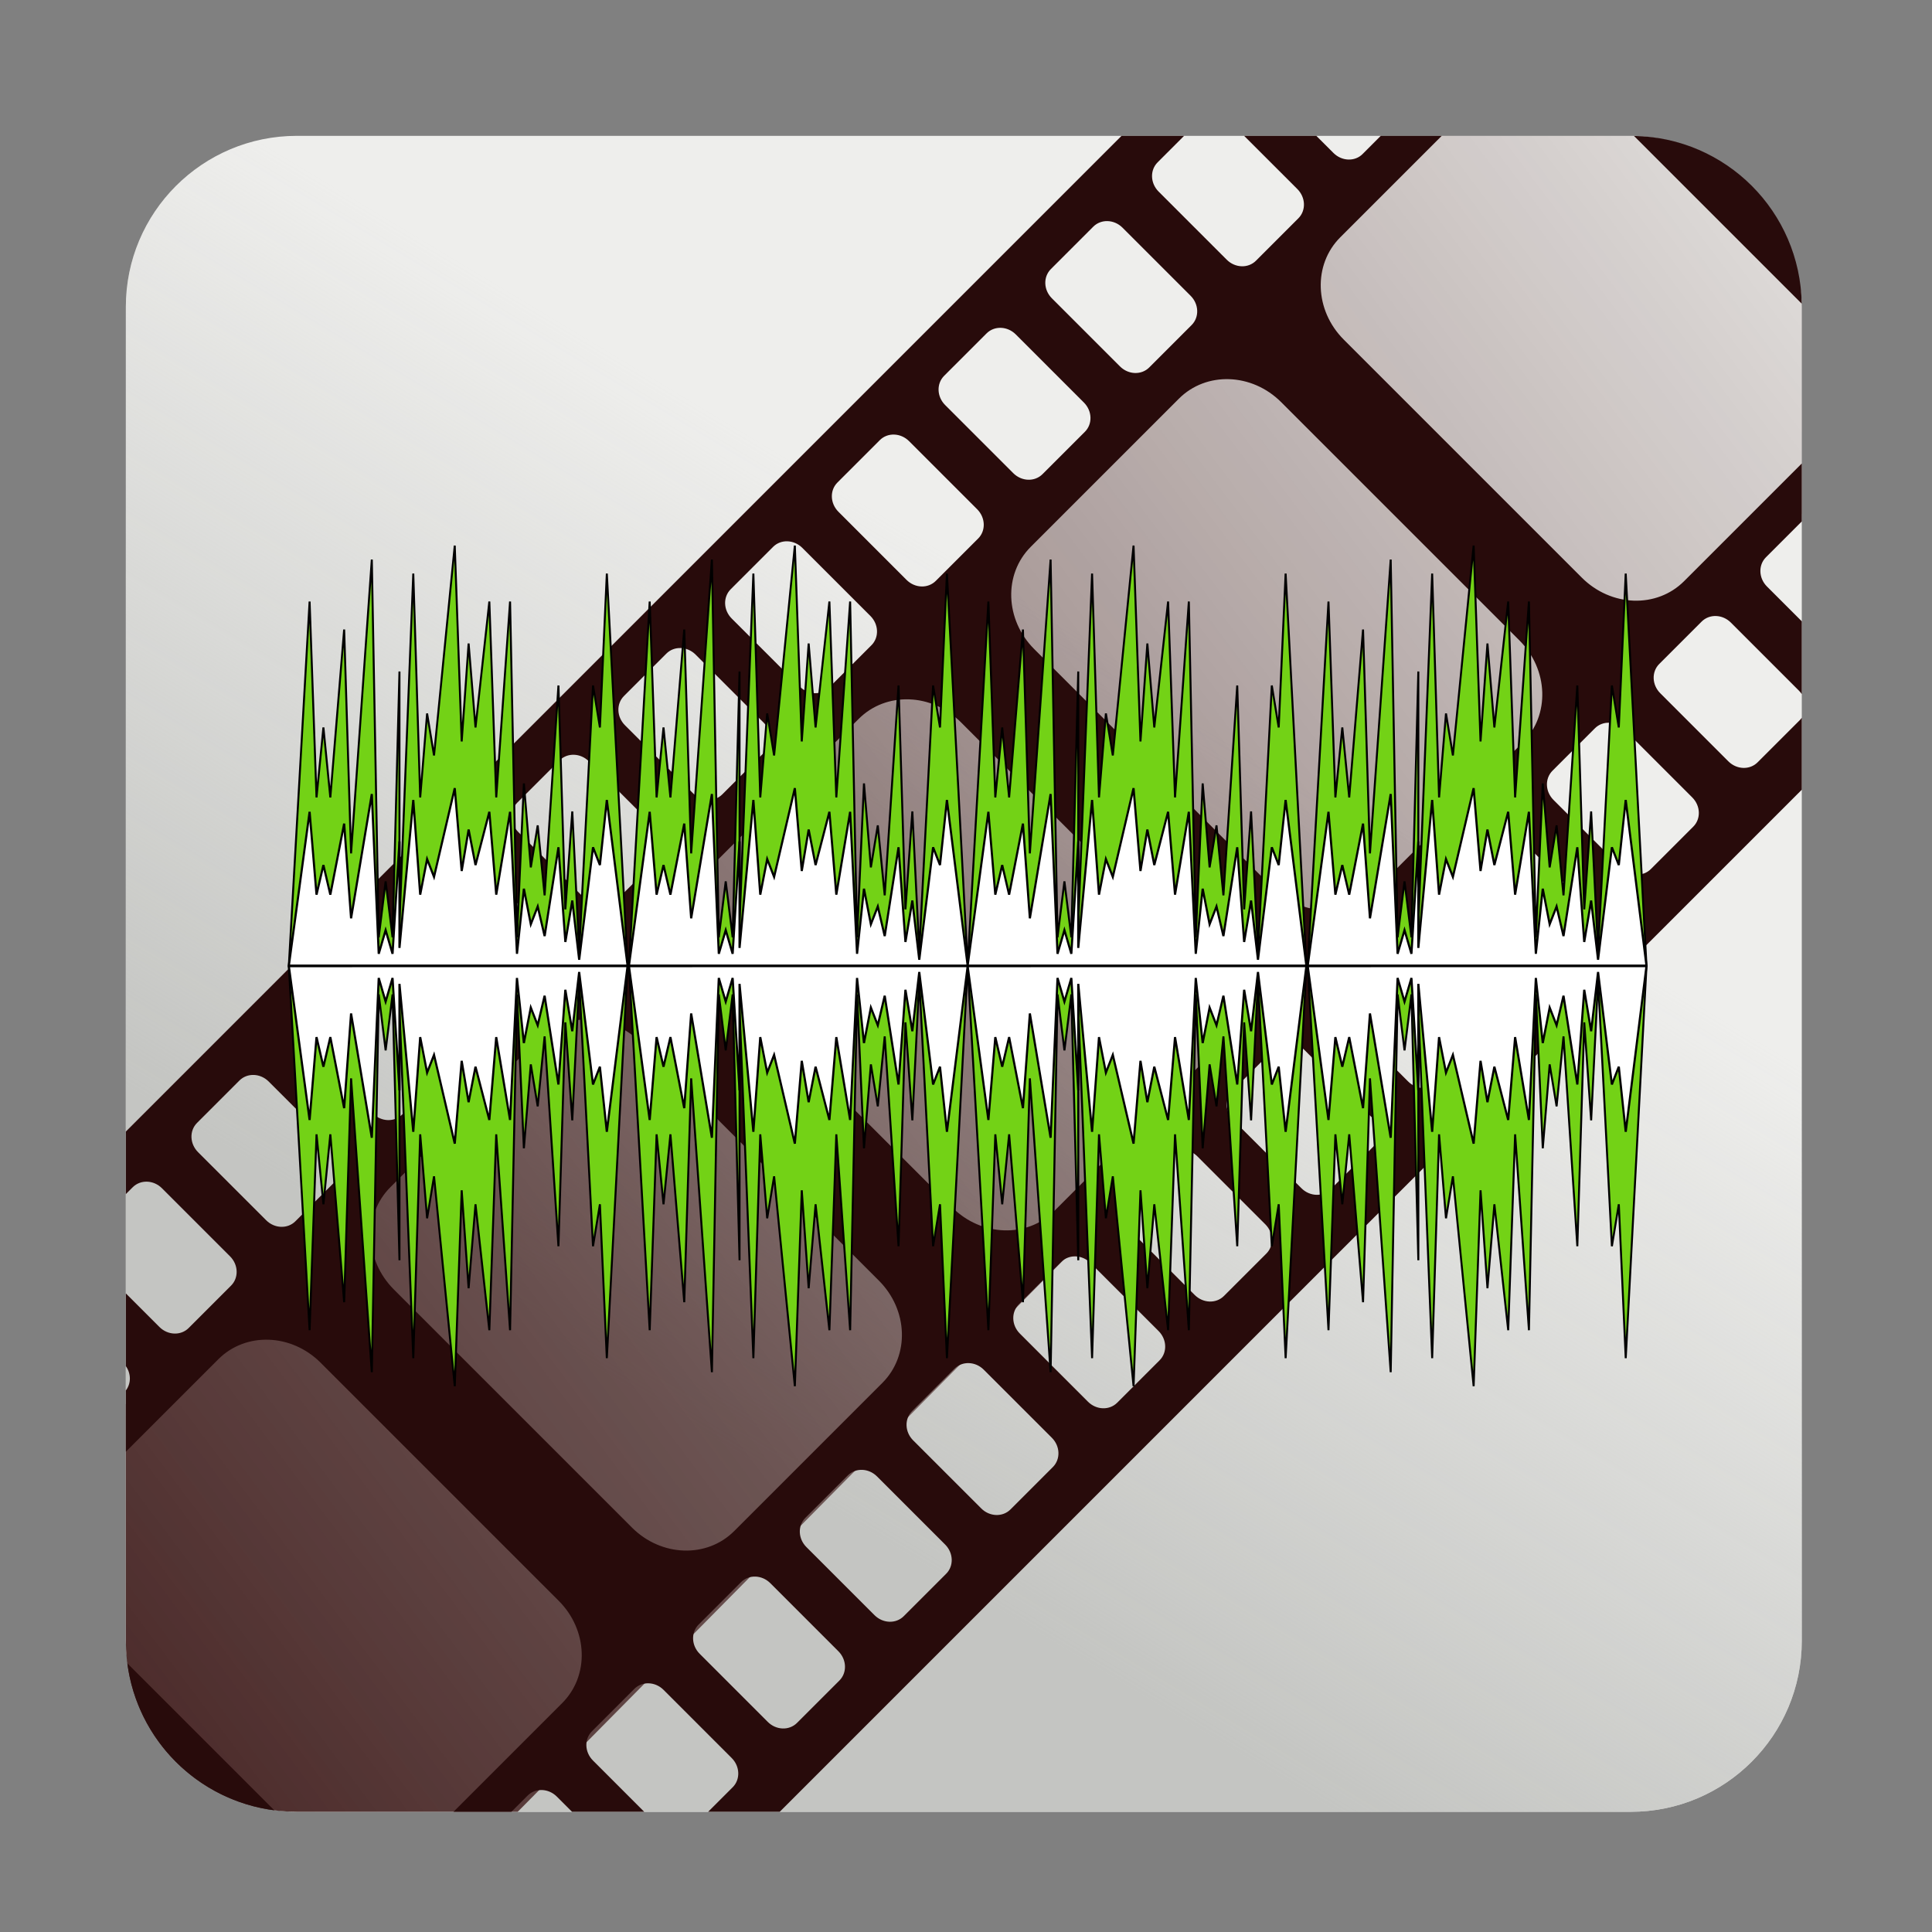 <?xml version="1.0" encoding="UTF-8" standalone="no"?>
<!-- Created with Inkscape (http://www.inkscape.org/) -->

<svg
   xmlns:osb="http://www.openswatchbook.org/uri/2009/osb"
   xmlns:dc="http://purl.org/dc/elements/1.1/"
   xmlns:cc="http://creativecommons.org/ns#"
   xmlns:rdf="http://www.w3.org/1999/02/22-rdf-syntax-ns#"
   xmlns:svg="http://www.w3.org/2000/svg"
   xmlns="http://www.w3.org/2000/svg"
   xmlns:xlink="http://www.w3.org/1999/xlink"
   xmlns:sodipodi="http://sodipodi.sourceforge.net/DTD/sodipodi-0.dtd"
   xmlns:inkscape="http://www.inkscape.org/namespaces/inkscape"
   width="256px"
   height="256px"
   viewBox="0 0 256 256"
   version="1.1"
   id="SVGRoot"
   sodipodi:docname="videomass-v6.svg"
   inkscape:version="0.92.4 (5da689c313, 2019-01-14)"
   enable-background="new">
  <rect x="0" y="0" width="256" height="256" fill="#808080" stroke="none"/>
  <sodipodi:namedview
     id="base"
     pagecolor="#ffffff"
     bordercolor="#666666"
     borderopacity="1.0"
     inkscape:pageopacity="0.0"
     inkscape:pageshadow="2"
     inkscape:zoom="2.32"
     inkscape:cx="179.58655"
     inkscape:cy="130.4451"
     inkscape:document-units="px"
     inkscape:current-layer="layer3"
     showgrid="true"
     inkscape:window-width="1920"
     inkscape:window-height="1015"
     inkscape:window-x="0"
     inkscape:window-y="0"
     inkscape:window-maximized="1"
     inkscape:grid-bbox="true"
     inkscape:measure-start="110,130"
     inkscape:measure-end="0,0"
     showguides="true">
    <inkscape:grid
       type="xygrid"
       id="grid5114" />
  </sodipodi:namedview>
  <defs
     id="defs4485">
    <linearGradient
       inkscape:collect="always"
       id="linearGradient939">
      <stop
         style="stop-color:#c4c5c2;stop-opacity:1;"
         offset="0"
         id="stop935" />
      <stop
         style="stop-color:#c4c5c2;stop-opacity:0;"
         offset="1"
         id="stop937" />
    </linearGradient>
    <linearGradient
       inkscape:collect="always"
       id="linearGradient1141">
      <stop
         style="stop-color:#2b0000;stop-opacity:1;"
         offset="0"
         id="stop1137" />
      <stop
         style="stop-color:#290000;stop-opacity:0.033"
         offset="1"
         id="stop1139" />
    </linearGradient>
    <inkscape:path-effect
       effect="bspline"
       id="path-effect4551"
       is_visible="true"
       weight="33.333"
       steps="2"
       helper_size="0"
       apply_no_weight="true"
       apply_with_weight="true"
       only_selected="false" />
    <inkscape:path-effect
       effect="skeletal"
       id="path-effect4547"
       is_visible="true"
       pattern="M 0,5 C 0,2.24 2.24,0 5,0 7.76,0 10,2.24 10,5 10,7.76 7.76,10 5,10 2.24,10 0,7.76 0,5 Z"
       copytype="single_stretched"
       prop_scale="1"
       scale_y_rel="false"
       spacing="0"
       normal_offset="0"
       tang_offset="0"
       prop_units="false"
       vertical_pattern="false"
       fuse_tolerance="0" />
    <inkscape:path-effect
       effect="bspline"
       id="path-effect4545"
       is_visible="true"
       weight="33.333"
       steps="2"
       helper_size="0"
       apply_no_weight="true"
       apply_with_weight="true"
       only_selected="false" />
    <inkscape:path-effect
       effect="skeletal"
       id="path-effect4541"
       is_visible="true"
       pattern="M 0,5 C 0,2.24 2.24,0 5,0 7.76,0 10,2.24 10,5 10,7.76 7.76,10 5,10 2.24,10 0,7.76 0,5 Z"
       copytype="single_stretched"
       prop_scale="1"
       scale_y_rel="false"
       spacing="0"
       normal_offset="0"
       tang_offset="0"
       prop_units="false"
       vertical_pattern="false"
       fuse_tolerance="0" />
    <inkscape:path-effect
       effect="spiro"
       id="path-effect4539"
       is_visible="true" />
    <inkscape:path-effect
       effect="bspline"
       id="path-effect4535"
       is_visible="true"
       weight="33.333"
       steps="2"
       helper_size="0"
       apply_no_weight="true"
       apply_with_weight="true"
       only_selected="false" />
    <inkscape:path-effect
       effect="skeletal"
       id="path-effect4531"
       is_visible="true"
       pattern="M 0,5 C 0,2.24 2.24,0 5,0 7.76,0 10,2.24 10,5 10,7.76 7.76,10 5,10 2.24,10 0,7.76 0,5 Z"
       copytype="single_stretched"
       prop_scale="1"
       scale_y_rel="false"
       spacing="0"
       normal_offset="0"
       tang_offset="0"
       prop_units="false"
       vertical_pattern="false"
       fuse_tolerance="0" />
    <inkscape:path-effect
       effect="bspline"
       id="path-effect4529"
       is_visible="true"
       weight="33.333"
       steps="2"
       helper_size="0"
       apply_no_weight="true"
       apply_with_weight="true"
       only_selected="false" />
    <inkscape:path-effect
       effect="skeletal"
       id="path-effect4525"
       is_visible="true"
       pattern="M 0,5 C 0,2.24 2.24,0 5,0 7.76,0 10,2.24 10,5 10,7.76 7.76,10 5,10 2.24,10 0,7.76 0,5 Z"
       copytype="single_stretched"
       prop_scale="1"
       scale_y_rel="false"
       spacing="0"
       normal_offset="0"
       tang_offset="0"
       prop_units="false"
       vertical_pattern="false"
       fuse_tolerance="0" />
    <inkscape:path-effect
       effect="bspline"
       id="path-effect4523"
       is_visible="true"
       weight="33.333"
       steps="2"
       helper_size="0"
       apply_no_weight="true"
       apply_with_weight="true"
       only_selected="false" />
    <inkscape:path-effect
       effect="bspline"
       id="path-effect4519"
       is_visible="true"
       weight="33.333"
       steps="2"
       helper_size="0"
       apply_no_weight="true"
       apply_with_weight="true"
       only_selected="false" />
    <pattern
       inkscape:isstock="true"
       inkscape:stockid="Stripes 1:1"
       id="Strips1_1"
       patternTransform="translate(0,0) scale(10,10)"
       height="1"
       width="2"
       patternUnits="userSpaceOnUse"
       inkscape:collect="always">
      <rect
         id="rect5447"
         height="2"
         width="1"
         y="-0.5"
         x="0"
         style="fill:black;stroke:none" />
    </pattern>
    <linearGradient
       id="linearGradient4727"
       osb:paint="solid">
      <stop
         style="stop-color:#ce5c00;stop-opacity:1;"
         offset="0"
         id="stop4725" />
    </linearGradient>
    <pattern
       patternUnits="userSpaceOnUse"
       width="55"
       height="90"
       patternTransform="translate(-60,50.5)"
       id="pattern6214">
      <g
         style="fill:url(#Strips1_1);fill-opacity:1"
         transform="translate(-15,-28.5)"
         id="g4691">
        <rect
           style="opacity:0.815;fill:url(#Strips1_1);fill-opacity:1;stroke:none;stroke-width:4.527;stroke-linecap:round;stroke-linejoin:bevel;stroke-miterlimit:17.6;stroke-dasharray:none;stroke-dashoffset:0;stroke-opacity:1;paint-order:stroke fill markers"
           id="rect4683"
           width="30"
           height="30"
           x="40"
           y="59"
           ry="7.9" />
        <path
           inkscape:connector-curvature="0"
           style="opacity:0.815;fill:url(#Strips1_1);fill-opacity:1;stroke:none;stroke-width:8.601;stroke-linecap:round;stroke-linejoin:bevel;stroke-miterlimit:17.6;stroke-dasharray:none;stroke-dashoffset:0;stroke-opacity:1;paint-order:stroke fill markers"
           d="m 15,28.5 v 90 l 45,-45 z"
           id="path4687" />
      </g>
    </pattern>
    <linearGradient
       inkscape:collect="always"
       xlink:href="#linearGradient1141"
       id="linearGradient1143"
       x1="-382"
       y1="266"
       x2="-57"
       y2="21"
       gradientUnits="userSpaceOnUse"
       gradientTransform="translate(312)" />
    <linearGradient
       inkscape:collect="always"
       xlink:href="#linearGradient939"
       id="linearGradient860"
       gradientUnits="userSpaceOnUse"
       x1="95"
       y1="191"
       x2="155"
       y2="91" />
  </defs>
  <g
     inkscape:groupmode="layer"
     id="layer3"
     inkscape:label="background_1"
     style="display:inline">
    <rect
       style="display:inline;opacity:1;fill:#eeeeec;fill-opacity:1;stroke:none;stroke-width:2.404;stroke-linecap:round;stroke-linejoin:bevel;stroke-miterlimit:17.6;stroke-dasharray:none;stroke-dashoffset:0;stroke-opacity:0.976;paint-order:stroke fill markers"
       id="rect4568-3"
       width="222.072"
       height="222.072"
       x="16.675"
       y="18"
       ry="22.66" />
  </g>
  <g
     inkscape:groupmode="layer"
     id="g858"
     inkscape:label="background_2"
     style="display:inline">
    <rect
       style="display:inline;opacity:1;fill:url(#linearGradient860);fill-opacity:1;stroke:none;stroke-width:7.004;stroke-linecap:round;stroke-linejoin:bevel;stroke-miterlimit:17.6;stroke-dasharray:none;stroke-dashoffset:0;stroke-opacity:0.976;paint-order:stroke fill markers"
       id="rect852"
       width="222.072"
       height="222.072"
       x="16.675"
       y="18"
       ry="22.66" />
  </g>
  <g
     style="display:inline"
     inkscape:label="film-strip"
     id="g4738"
     inkscape:groupmode="layer">
    <path
       style="display:inline;opacity:1;fill:url(#linearGradient1143);fill-opacity:1;stroke:none;stroke-width:7.004;stroke-linecap:round;stroke-linejoin:bevel;stroke-miterlimit:17.6;stroke-dasharray:none;stroke-dashoffset:0;stroke-opacity:0.976;paint-order:stroke fill markers"
       d="M 182.916,18 16.676,186.055 v 31.357 c 0,12.554 10.106,22.66 22.66,22.66 H 68.6 L 238.748,68.068 V 40.66 C 238.748,28.106 228.642,18 216.088,18 Z"
       id="rect1130"
       inkscape:connector-curvature="0" />
    <path
       style="display:inline;opacity:1;fill:#280b0b;fill-opacity:1;stroke:none;stroke-width:7.004;stroke-linecap:round;stroke-linejoin:bevel;stroke-miterlimit:17.6;stroke-dasharray:none;stroke-dashoffset:0;stroke-opacity:0.976;paint-order:stroke fill markers"
       d="M 148.611,18 16.676,149.936 v 8.289 l 0.908,-0.908 c 1.037,-1.037 2.766,-0.978 3.877,0.133 l 9.023,9.023 c 1.111,1.111 1.17,2.84 0.133,3.877 l -5.615,5.617 c -1.037,1.037 -2.766,0.976 -3.877,-0.135 l -4.449,-4.449 v 9.635 c 0.707,1.002 0.71,2.305 0,3.225 v 8.119 l 12.258,-12.258 c 3.626,-3.626 9.67,-3.418 13.553,0.465 l 31.543,31.543 c 3.883,3.883 4.09,9.927 0.465,13.553 l -14.408,14.408 h 7.678 l 2.146,-2.146 c 1.037,-1.037 2.766,-0.976 3.877,0.135 l 2.012,2.012 h 9.564 l -6.793,-6.795 c -1.111,-1.111 -1.172,-2.84 -0.135,-3.877 l 5.617,-5.617 c 1.037,-1.037 2.766,-0.976 3.877,0.135 l 9.021,9.023 c 1.111,1.111 1.172,2.838 0.135,3.875 l -3.256,3.256 h 9.486 L 238.748,104.641 v -9.543 c -0.075,0.102 -0.148,0.207 -0.24,0.299 l -5.617,5.615 c -1.037,1.037 -2.766,0.978 -3.877,-0.133 l -9.021,-9.023 c -1.111,-1.111 -1.172,-2.84 -0.135,-3.877 l 5.617,-5.615 c 1.037,-1.037 2.766,-0.978 3.877,0.133 l 9.021,9.023 c 0.143,0.143 0.267,0.297 0.375,0.457 v -9.648 l -4.615,-4.613 C 233.022,76.604 232.963,74.875 234,73.838 l 4.748,-4.748 v -7.68 l -15.596,15.596 c -3.626,3.626 -9.67,3.418 -13.553,-0.465 L 178.057,45 C 174.174,41.117 173.966,35.071 177.592,31.445 L 191.039,18 h -8.072 l -2.402,2.402 c -1.037,1.037 -2.766,0.976 -3.877,-0.135 L 174.42,18 h -9.566 l 7.053,7.051 c 1.111,1.111 1.17,2.84 0.133,3.877 l -5.617,5.617 c -1.037,1.037 -2.766,0.976 -3.877,-0.135 l -9.021,-9.021 c -1.111,-1.111 -1.172,-2.84 -0.135,-3.877 L 156.9,18 Z m 67.898,0.01 22.229,22.229 C 238.517,28.022 228.726,18.232 216.51,18.01 Z m -69.734,11.289 c 0.701,0.024 1.409,0.316 1.965,0.871 l 9.023,9.023 c 1.111,1.111 1.17,2.84 0.133,3.877 l -5.615,5.617 c -1.037,1.037 -2.766,0.976 -3.877,-0.135 l -9.023,-9.023 c -1.111,-1.111 -1.17,-2.838 -0.133,-3.875 l 5.615,-5.617 c 0.519,-0.519 1.211,-0.763 1.912,-0.738 z m -14.143,14.141 c 0.701,0.024 1.409,0.318 1.965,0.873 l 9.023,9.023 c 1.111,1.111 1.172,2.84 0.135,3.877 l -5.617,5.615 c -1.037,1.037 -2.766,0.978 -3.877,-0.133 l -9.023,-9.023 c -1.111,-1.111 -1.17,-2.84 -0.133,-3.877 l 5.617,-5.615 c 0.519,-0.519 1.209,-0.765 1.91,-0.74 z m 30.26,6.803 c 2.45,0.084 4.931,1.105 6.873,3.047 l 31.543,31.543 c 3.883,3.883 4.09,9.927 0.465,13.553 l -19.633,19.633 c -3.626,3.626 -9.672,3.418 -13.555,-0.465 L 137.045,86.012 c -3.883,-3.883 -4.09,-9.929 -0.465,-13.555 l 19.633,-19.633 c 1.813,-1.813 4.23,-2.666 6.68,-2.582 z m -44.402,7.34 c 0.701,0.024 1.411,0.318 1.967,0.873 l 9.021,9.021 c 1.111,1.111 1.172,2.84 0.135,3.877 l -5.617,5.617 c -1.037,1.037 -2.766,0.978 -3.877,-0.133 l -9.021,-9.023 c -1.111,-1.111 -1.172,-2.84 -0.135,-3.877 l 5.617,-5.617 c 0.519,-0.519 1.209,-0.763 1.91,-0.738 z m -14.143,14.143 c 0.701,0.024 1.411,0.318 1.967,0.873 l 9.021,9.021 c 1.111,1.111 1.172,2.84 0.135,3.877 l -5.617,5.617 c -1.037,1.037 -2.766,0.976 -3.877,-0.135 l -9.021,-9.021 c -1.111,-1.111 -1.172,-2.84 -0.135,-3.877 l 5.617,-5.617 c 0.519,-0.519 1.209,-0.763 1.91,-0.738 z M 90.207,85.867 c 0.701,0.024 1.409,0.318 1.965,0.873 l 9.023,9.021 c 1.111,1.111 1.17,2.84 0.133,3.877 l -5.617,5.617 c -1.037,1.037 -2.764,0.976 -3.875,-0.135 L 82.812,96.1 C 81.702,94.989 81.643,93.26 82.68,92.223 l 5.615,-5.617 c 0.519,-0.519 1.211,-0.763 1.912,-0.738 z m 30.26,6.801 c 2.45,0.084 4.931,1.107 6.873,3.049 l 31.543,31.541 c 3.883,3.883 4.09,9.927 0.465,13.553 l -19.633,19.633 c -3.626,3.626 -9.672,3.42 -13.555,-0.463 L 94.617,128.438 C 90.734,124.554 90.529,118.51 94.154,114.885 L 113.787,95.25 c 1.813,-1.813 4.23,-2.666 6.68,-2.582 z m 92.775,3.098 c 0.701,0.024 1.411,0.318 1.967,0.873 l 9.021,9.023 c 1.111,1.111 1.172,2.838 0.135,3.875 l -5.617,5.617 c -1.037,1.037 -2.766,0.978 -3.877,-0.133 l -9.021,-9.023 c -1.111,-1.111 -1.172,-2.84 -0.135,-3.877 l 5.617,-5.617 c 0.519,-0.519 1.209,-0.763 1.91,-0.738 z M 76.064,100.01 c 0.701,0.024 1.409,0.316 1.965,0.871 l 9.023,9.023 c 1.111,1.111 1.17,2.84 0.133,3.877 l -5.615,5.615 c -1.037,1.037 -2.766,0.978 -3.877,-0.133 l -9.023,-9.023 c -1.111,-1.111 -1.17,-2.84 -0.133,-3.877 l 5.617,-5.615 c 0.519,-0.519 1.209,-0.763 1.91,-0.738 z m 123.037,9.898 c 0.701,0.024 1.409,0.318 1.965,0.873 l 9.023,9.021 c 1.111,1.111 1.17,2.84 0.133,3.877 l -5.617,5.617 c -1.037,1.037 -2.764,0.976 -3.875,-0.135 l -9.023,-9.021 c -1.111,-1.111 -1.172,-2.84 -0.135,-3.877 l 5.617,-5.617 c 0.519,-0.519 1.211,-0.763 1.912,-0.738 z m -137.18,4.242 c 0.701,0.024 1.411,0.318 1.967,0.873 l 9.021,9.023 c 1.111,1.111 1.172,2.838 0.135,3.875 l -5.617,5.617 c -1.037,1.037 -2.766,0.978 -3.877,-0.133 l -9.021,-9.023 c -1.111,-1.111 -1.172,-2.84 -0.135,-3.877 l 5.617,-5.617 c 0.519,-0.519 1.209,-0.763 1.91,-0.738 z m 123.037,9.9 c 0.701,0.024 1.409,0.318 1.965,0.873 l 9.023,9.021 c 1.111,1.111 1.17,2.84 0.133,3.877 l -5.615,5.617 c -1.037,1.037 -2.766,0.976 -3.877,-0.135 l -9.023,-9.021 c -1.111,-1.111 -1.17,-2.84 -0.133,-3.877 l 5.615,-5.617 c 0.519,-0.519 1.211,-0.763 1.912,-0.738 z M 47.779,128.293 c 0.701,0.024 1.411,0.318 1.967,0.873 l 9.021,9.021 c 1.111,1.111 1.172,2.84 0.135,3.877 l -5.617,5.617 c -1.037,1.037 -2.766,0.976 -3.877,-0.135 l -9.021,-9.021 c -1.111,-1.111 -1.172,-2.84 -0.135,-3.877 l 5.617,-5.617 c 0.519,-0.519 1.209,-0.763 1.91,-0.738 z m 30.262,6.801 c 2.45,0.084 4.931,1.107 6.873,3.049 l 31.541,31.543 c 3.883,3.883 4.092,9.925 0.467,13.551 l -19.635,19.635 c -3.626,3.626 -9.67,3.418 -13.553,-0.465 L 52.191,170.865 c -3.883,-3.883 -4.088,-9.929 -0.463,-13.555 l 19.633,-19.633 c 1.813,-1.813 4.23,-2.668 6.68,-2.584 z m 92.775,3.1 c 0.701,0.024 1.411,0.316 1.967,0.871 l 9.021,9.023 c 1.111,1.111 1.172,2.84 0.135,3.877 l -5.617,5.617 c -1.037,1.037 -2.766,0.976 -3.877,-0.135 l -9.023,-9.023 c -1.111,-1.111 -1.17,-2.838 -0.133,-3.875 l 5.617,-5.617 c 0.519,-0.519 1.209,-0.763 1.91,-0.738 z m -137.18,4.242 c 0.701,0.024 1.411,0.318 1.967,0.873 l 9.023,9.021 c 1.111,1.111 1.17,2.84 0.133,3.877 l -5.617,5.617 c -1.037,1.037 -2.764,0.976 -3.875,-0.135 L 26.244,152.668 c -1.111,-1.111 -1.172,-2.84 -0.135,-3.877 l 5.617,-5.617 c 0.519,-0.519 1.209,-0.763 1.91,-0.738 z m 123.037,9.898 c 0.701,0.024 1.411,0.318 1.967,0.873 l 9.021,9.023 c 1.111,1.111 1.172,2.84 0.135,3.877 l -5.617,5.615 c -1.037,1.037 -2.766,0.978 -3.877,-0.133 l -9.021,-9.023 c -1.111,-1.111 -1.172,-2.84 -0.135,-3.877 l 5.617,-5.615 c 0.519,-0.519 1.209,-0.765 1.91,-0.74 z m -14.143,14.143 c 0.701,0.024 1.411,0.318 1.967,0.873 l 9.023,9.021 c 1.111,1.111 1.17,2.84 0.133,3.877 l -5.617,5.617 c -1.037,1.037 -2.766,0.978 -3.877,-0.133 l -9.021,-9.023 c -1.111,-1.111 -1.172,-2.84 -0.135,-3.877 l 5.617,-5.617 c 0.519,-0.519 1.209,-0.763 1.91,-0.738 z m -14.141,14.143 c 0.701,0.024 1.409,0.318 1.965,0.873 l 9.023,9.021 c 1.111,1.111 1.17,2.84 0.133,3.877 l -5.615,5.617 c -1.037,1.037 -2.766,0.976 -3.877,-0.135 l -9.023,-9.021 c -1.111,-1.111 -1.17,-2.84 -0.133,-3.877 l 5.615,-5.617 c 0.519,-0.519 1.211,-0.763 1.912,-0.738 z m -14.143,14.143 c 0.701,0.024 1.409,0.316 1.965,0.871 l 9.023,9.023 c 1.111,1.111 1.172,2.84 0.135,3.877 l -5.617,5.617 c -1.037,1.037 -2.766,0.976 -3.877,-0.135 l -9.023,-9.021 c -1.111,-1.111 -1.17,-2.84 -0.133,-3.877 l 5.617,-5.617 c 0.519,-0.519 1.209,-0.763 1.91,-0.738 z m -14.143,14.143 c 0.701,0.024 1.411,0.316 1.967,0.871 l 9.021,9.023 c 1.111,1.111 1.172,2.84 0.135,3.877 l -5.617,5.615 c -1.037,1.037 -2.766,0.978 -3.877,-0.133 l -9.021,-9.023 c -1.111,-1.111 -1.172,-2.84 -0.135,-3.877 l 5.617,-5.615 c 0.519,-0.519 1.209,-0.763 1.91,-0.738 z m -83.229,11.498 c 1.328,10.15 9.318,18.141 19.469,19.469 z"
       id="rect976"
       inkscape:connector-curvature="0" />
  </g>
  <g
     inkscape:groupmode="layer"
     id="layer2"
     inkscape:label="audio-wave"
     style="display:inline">
    <path
       style="display:inline;opacity:1;fill:#73d216;fill-opacity:1;stroke:#000000;stroke-width:0.261;stroke-linecap:butt;stroke-linejoin:miter;stroke-miterlimit:4;stroke-dasharray:none;stroke-opacity:1"
       d="M 60.257,72.294 57.51,100.102 56.593,94.538 55.679,105.663 54.762,76 52.931,122.346 V 88.977 l -0.917,35.224 -0.917,-7.416 -0.914,7.416 -0.917,-50.056 -2.748,38.934 -0.917,-29.663 -1.831,22.247 -0.917,-9.271 -0.914,9.271 -0.917,-25.957 -2.748,48.205 H 83.155 L 80.408,76 79.491,96.392 78.577,90.832 l -1.833,35.224 -0.914,-18.538 -0.917,12.977 -0.917,-29.663 -1.831,27.808 -0.917,-9.271 -0.914,5.565 -0.917,-11.126 -0.917,20.392 -0.914,-44.495 -1.833,25.957 -0.914,-25.957 -1.833,16.687 -0.914,-11.122 -0.917,12.977 z m 45.064,0 -2.748,27.808 -0.917,-5.565 L 100.74,105.663 99.826,76 97.993,122.346 V 88.977 l -0.914,35.224 -0.917,-7.416 -0.917,7.416 L 94.33,74.145 91.583,113.079 90.666,83.416 88.835,105.663 87.918,96.392 87.002,105.663 86.087,79.706 83.34,127.911 h 44.88 L 125.472,76 l -0.917,20.392 -0.917,-5.561 -1.831,35.224 -0.917,-18.538 -0.914,12.977 -0.917,-29.663 -1.831,27.808 -0.917,-9.271 -0.917,5.565 -0.914,-11.126 -0.917,20.392 -0.917,-44.495 -1.831,25.957 -0.917,-25.957 -1.831,16.687 -0.917,-11.122 -0.914,12.977 z m 22.898,55.616 h 44.88 L 170.351,76 l -0.917,20.392 -0.914,-5.561 -1.833,35.224 -0.914,-18.538 -0.917,12.977 -0.917,-29.663 -1.831,27.808 -0.917,-9.271 -0.914,5.565 -0.917,-11.126 -0.917,20.392 -0.917,-44.495 -1.831,25.957 -0.917,-25.957 -1.831,16.687 -0.917,-11.122 -0.914,12.977 -0.917,-25.953 -2.748,27.808 -0.917,-5.565 -0.914,11.126 L 144.705,76 142.874,122.346 V 88.977 l -0.917,35.224 -0.917,-7.416 -0.914,7.416 -0.917,-50.056 -2.748,38.934 -0.917,-29.663 -1.831,22.247 -0.917,-9.271 -0.914,9.271 -0.917,-25.957 z M 195.265,72.294 192.517,100.102 191.6,94.538 190.684,105.663 189.769,76 187.936,122.346 V 88.977 l -0.914,35.224 -0.917,-7.416 -0.917,7.416 -0.914,-50.056 -2.748,38.934 -0.917,-29.663 -1.831,22.247 -0.917,-9.271 -0.917,9.271 -0.914,-25.957 -2.748,48.205 h 44.88 L 215.415,76 l -0.917,20.392 -0.917,-5.561 -1.831,35.224 -0.917,-18.538 -0.914,12.977 -0.917,-29.663 -1.831,27.808 -0.917,-9.271 -0.917,5.565 -0.914,-11.126 -0.917,20.392 -0.917,-44.495 -1.831,25.957 -0.917,-25.957 -1.831,16.687 -0.917,-11.122 -0.917,12.977 z m -156.989,55.762 2.748,48.205 0.917,-25.957 0.914,9.271 0.917,-9.271 1.831,22.247 0.917,-29.663 2.748,38.934 0.917,-50.056 0.914,7.416 0.917,-7.416 0.917,35.224 v -33.369 l 1.831,46.346 0.917,-29.663 0.914,11.126 0.917,-5.561 2.748,27.808 0.917,-25.957 0.917,12.977 0.914,-11.122 1.833,16.686 0.914,-25.957 1.833,25.957 0.914,-44.495 0.917,20.392 0.917,-11.122 0.914,5.561 0.917,-9.271 1.831,27.808 0.917,-29.663 0.917,12.981 0.914,-18.541 1.833,35.224 0.914,-5.561 0.917,20.392 2.748,-51.911 z m 45.064,0 2.748,48.205 0.914,-25.957 0.917,9.271 0.917,-9.271 1.831,22.247 0.917,-29.663 2.748,38.934 0.914,-50.056 0.917,7.416 0.917,-7.416 0.914,35.224 v -33.369 l 1.833,46.346 0.914,-29.663 0.917,11.126 0.917,-5.561 2.748,27.808 0.917,-25.957 0.914,12.977 0.917,-11.122 1.831,16.686 0.917,-25.957 1.831,25.957 0.917,-44.495 0.917,20.392 0.914,-11.122 0.917,5.561 0.917,-9.271 1.831,27.808 0.917,-29.663 0.914,12.981 0.917,-18.541 1.831,35.224 0.917,-5.561 0.917,20.392 2.748,-51.911 z m 44.88,0 2.748,48.205 0.917,-25.957 0.914,9.271 0.917,-9.271 1.831,22.247 0.917,-29.663 2.748,38.934 0.917,-50.056 0.914,7.416 0.917,-7.416 0.917,35.224 v -33.369 l 1.831,46.346 0.917,-29.663 0.914,11.126 0.917,-5.561 2.748,27.808 0.917,-25.957 0.914,12.977 0.917,-11.122 1.831,16.686 0.917,-25.957 1.831,25.957 0.917,-44.495 0.917,20.392 0.917,-11.122 0.914,5.561 0.917,-9.271 1.831,27.808 0.917,-29.663 0.917,12.981 0.914,-18.541 1.833,35.224 0.914,-5.561 0.917,20.392 2.748,-51.911 z m 45.064,0 2.748,48.205 0.914,-25.957 0.917,9.271 0.917,-9.271 1.831,22.247 0.917,-29.663 2.748,38.934 0.914,-50.056 0.917,7.416 0.917,-7.416 0.914,35.224 v -33.369 l 1.833,46.346 0.914,-29.663 0.917,11.126 0.917,-5.561 2.748,27.808 0.914,-25.957 0.917,12.977 0.917,-11.122 1.831,16.686 0.917,-25.957 1.831,25.957 0.917,-44.495 0.917,20.392 0.914,-11.122 0.917,5.561 0.917,-9.271 1.831,27.808 0.917,-29.663 0.914,12.981 0.917,-18.541 1.831,35.224 0.917,-5.561 0.917,20.392 2.748,-51.911 z"
       id="path895"
       inkscape:connector-curvature="0" />
    <path
       style="display:inline;opacity:1;fill:#ffffff;stroke:#000000;stroke-width:0.283;stroke-linecap:butt;stroke-linejoin:miter;stroke-miterlimit:4;stroke-dasharray:none;stroke-opacity:1"
       d="m 60.257,104.433 -2.748,11.759 -0.917,-2.355 -0.914,4.71 L 54.762,106 52.931,125.604 V 111.49 l -0.917,14.894 -0.917,-3.135 -0.914,3.135 -0.917,-21.171 -2.748,16.469 -0.917,-12.547 -1.831,9.412 -0.917,-3.922 -0.914,3.922 -0.917,-10.979 -2.748,20.384 H 83.155 L 80.408,106 l -0.917,8.624 -0.914,-2.355 -1.833,14.902 -0.914,-7.845 -0.917,5.49 -0.917,-12.547 -1.831,11.767 -0.917,-3.922 -0.914,2.355 -0.917,-4.71 -0.917,8.624 -0.914,-18.816 -1.833,10.979 -0.914,-10.979 -1.833,7.057 -0.914,-4.702 -0.917,5.49 z m 45.064,0 -2.748,11.759 -0.917,-2.355 -0.917,4.71 L 99.826,106 97.993,125.604 V 111.49 l -0.914,14.894 -0.917,-3.135 -0.917,3.135 -0.914,-21.171 -2.748,16.469 -0.917,-12.547 -1.831,9.412 -0.917,-3.922 -0.917,3.922 -0.914,-10.979 -2.748,20.384 h 44.88 L 125.472,106 l -0.917,8.624 -0.917,-2.355 -1.831,14.902 -0.917,-7.845 -0.914,5.49 -0.917,-12.547 -1.831,11.767 -0.917,-3.922 -0.917,2.355 -0.914,-4.71 -0.917,8.624 -0.917,-18.816 -1.831,10.979 -0.917,-10.979 -1.831,7.057 -0.917,-4.702 -0.914,5.49 z m 22.898,23.519 h 44.88 L 170.351,106 l -0.917,8.624 -0.914,-2.355 -1.833,14.902 -0.914,-7.845 -0.917,5.49 -0.917,-12.547 -1.831,11.767 -0.917,-3.922 -0.914,2.355 -0.917,-4.71 -0.917,8.624 -0.917,-18.816 -1.831,10.979 -0.917,-10.979 -1.831,7.057 -0.917,-4.702 -0.914,5.49 -0.917,-10.979 -2.748,11.759 -0.917,-2.355 -0.914,4.71 L 144.705,106 142.874,125.604 V 111.49 l -0.917,14.894 -0.917,-3.135 -0.914,3.135 -0.917,-21.171 -2.748,16.469 -0.917,-12.547 -1.831,9.412 -0.917,-3.922 -0.914,3.922 -0.917,-10.979 z m 67.045,-23.519 -2.748,11.759 -0.917,-2.355 -0.917,4.71 L 189.769,106 187.936,125.604 V 111.49 l -0.914,14.894 -0.917,-3.135 -0.917,3.135 -0.914,-21.171 -2.748,16.469 -0.917,-12.547 -1.831,9.412 -0.917,-3.922 -0.917,3.922 -0.914,-10.979 -2.748,20.384 h 44.88 L 215.415,106 l -0.917,8.624 -0.917,-2.355 -1.831,14.902 -0.917,-7.845 -0.914,5.49 -0.917,-12.547 -1.831,11.767 -0.917,-3.922 -0.917,2.355 -0.914,-4.71 -0.917,8.624 -0.917,-18.816 -1.831,10.979 -0.917,-10.979 -1.831,7.057 -0.917,-4.702 -0.917,5.49 z m -156.989,23.586 2.748,20.384 0.917,-10.979 0.914,3.922 0.917,-3.922 1.831,9.412 0.917,-12.547 2.748,16.469 0.917,-21.171 0.914,3.135 0.917,-3.135 0.917,14.894 v -14.114 l 1.831,19.604 0.917,-12.547 0.914,4.71 0.917,-2.355 2.748,11.759 0.917,-10.972 0.917,5.482 0.914,-4.702 1.833,7.057 0.914,-10.979 1.833,10.979 0.914,-18.816 0.917,8.624 0.917,-4.702 0.914,2.347 0.917,-3.915 1.831,11.759 0.917,-12.547 0.917,5.49 0.914,-7.845 1.833,14.902 0.914,-2.355 0.917,8.624 2.748,-21.951 z m 45.064,0 2.748,20.384 0.914,-10.979 0.917,3.922 0.917,-3.922 1.831,9.412 0.917,-12.547 2.748,16.469 0.914,-21.171 0.917,3.135 0.917,-3.135 0.914,14.894 v -14.114 l 1.833,19.604 0.914,-12.547 0.917,4.71 0.917,-2.355 2.748,11.759 0.917,-10.972 0.914,5.482 0.917,-4.702 1.831,7.057 0.917,-10.979 1.831,10.979 0.917,-18.816 0.917,8.624 0.914,-4.702 0.917,2.347 0.917,-3.915 1.831,11.759 0.917,-12.547 0.914,5.49 0.917,-7.845 1.831,14.902 0.917,-2.355 0.917,8.624 2.748,-21.951 z m 44.88,0 2.748,20.384 0.917,-10.979 0.914,3.922 0.917,-3.922 1.831,9.412 0.917,-12.547 2.748,16.469 0.917,-21.171 0.914,3.135 0.917,-3.135 0.917,14.894 v -14.114 l 1.831,19.604 0.917,-12.547 0.914,4.71 0.917,-2.355 2.748,11.759 0.917,-10.972 0.914,5.482 0.917,-4.702 1.831,7.057 0.917,-10.979 1.831,10.979 0.917,-18.816 0.917,8.624 0.917,-4.702 0.914,2.347 0.917,-3.915 1.831,11.759 0.917,-12.547 0.917,5.49 0.914,-7.845 1.833,14.902 0.914,-2.355 0.917,8.624 2.748,-21.951 z m 45.064,0 2.748,20.384 0.914,-10.979 0.917,3.922 0.917,-3.922 1.831,9.412 0.917,-12.547 2.748,16.469 0.914,-21.171 0.917,3.135 0.917,-3.135 0.914,14.894 v -14.114 l 1.833,19.604 0.914,-12.547 0.917,4.71 0.917,-2.355 2.748,11.759 0.914,-10.972 0.917,5.482 0.917,-4.702 1.831,7.057 0.917,-10.979 1.831,10.979 0.917,-18.816 0.917,8.624 0.914,-4.702 0.917,2.347 0.917,-3.915 1.831,11.759 0.917,-12.547 0.914,5.49 0.917,-7.845 1.831,14.902 0.917,-2.355 0.917,8.624 2.748,-21.951 z"
       id="path911"
       inkscape:connector-curvature="0" />
  </g>
  <g
     inkscape:groupmode="layer"
     id="layer5"
     inkscape:label="ffmpeg"
     style="display:none">
    <path
       style="color:#000000;font-style:normal;font-variant:normal;font-weight:normal;font-stretch:normal;font-size:medium;line-height:normal;font-family:sans-serif;font-variant-ligatures:normal;font-variant-position:normal;font-variant-caps:normal;font-variant-numeric:normal;font-variant-alternates:normal;font-feature-settings:normal;text-indent:0;text-align:start;text-decoration:none;text-decoration-line:none;text-decoration-style:solid;text-decoration-color:#000000;letter-spacing:normal;word-spacing:normal;text-transform:none;writing-mode:lr-tb;direction:ltr;text-orientation:mixed;dominant-baseline:auto;baseline-shift:baseline;text-anchor:start;white-space:normal;shape-padding:0;clip-rule:nonzero;display:inline;overflow:visible;visibility:visible;opacity:1;isolation:auto;mix-blend-mode:normal;color-interpolation:sRGB;color-interpolation-filters:linearRGB;solid-color:#000000;solid-opacity:1;vector-effect:none;fill:#73d216;fill-opacity:1;fill-rule:nonzero;stroke:#4e9a06;stroke-width:6.262;stroke-linecap:round;stroke-linejoin:round;stroke-miterlimit:4;stroke-dasharray:none;stroke-dashoffset:0;stroke-opacity:1;color-rendering:auto;image-rendering:auto;shape-rendering:auto;text-rendering:auto;enable-background:accumulate"
       d="M 46.218,49.049 V 50 H 94 L 47.113,96.887 v 58.416 L 152.416,50 h 50.994 L 51.221,206.945 h 53.636 l 99.202,-99.202 v 55.726 l -43.476,43.476 h 44.68 l -1.692,-0.951 h -40.691 l 42.131,-42.131 V 105.447 L 104.463,205.994 H 53.469 L 205.658,49.049 H 152.022 L 48.065,153.007 V 97.281 L 96.296,49.049 Z"
       id="path4593"
       inkscape:connector-curvature="0"
       sodipodi:nodetypes="ccccccccccccccccccccccccc" />
  </g>
</svg>
